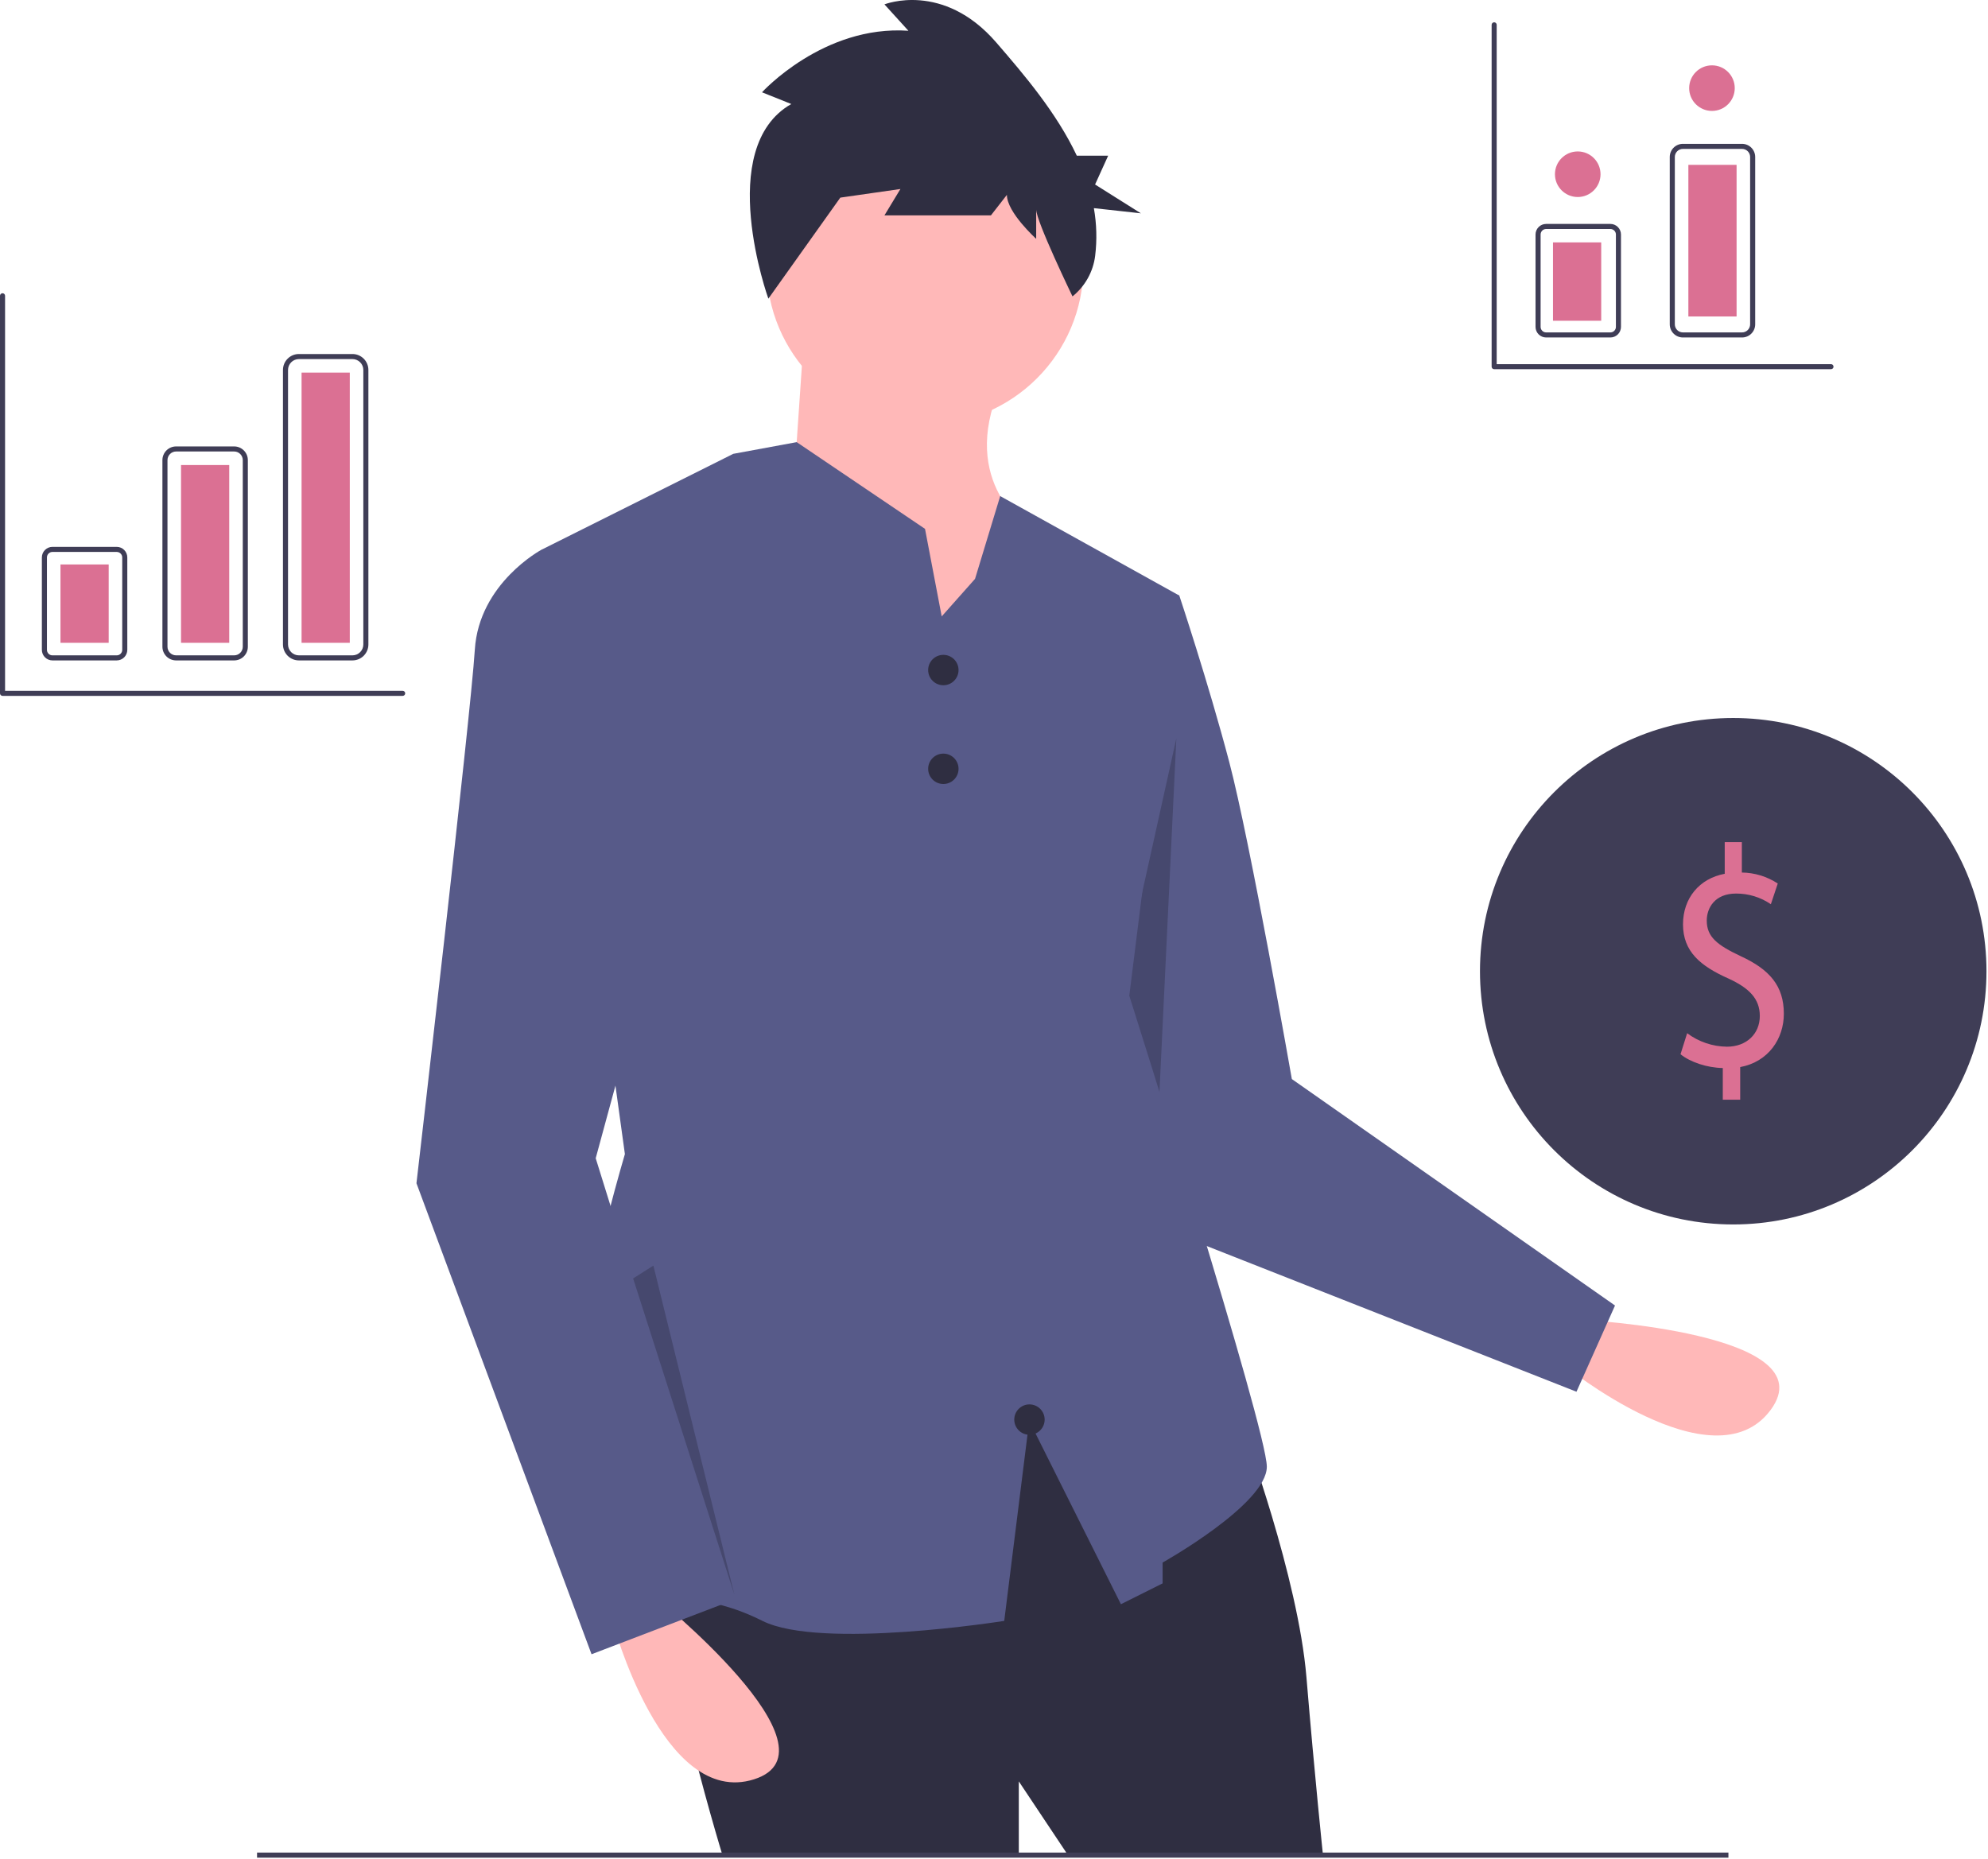 <svg width="785" height="734" viewBox="0 0 785 734" fill="none" xmlns="http://www.w3.org/2000/svg">
<g id="budget 1" clip-path="url(#clip0)">
<path id="Vector" d="M624.745 521.218C624.745 521.218 721.785 526.235 699.182 556.783C676.58 587.331 617.188 538.863 617.188 538.863L624.745 521.218Z" fill="#FFB8B8"/>
<path id="Vector_2" d="M445.916 230.251L465.668 235.189C465.668 235.189 477.19 269.756 485.42 301.03C493.65 332.304 510.11 426.126 510.11 426.126L637.72 515.559L622.5 549.607L452.5 482.607L414.641 333.95L445.916 230.251Z" fill="#575A89"/>
<path id="Vector_3" opacity="0.2" d="M464.5 291.607L457.138 445.772L472.5 491.607L427.5 458.607L464.5 291.607Z" fill="black"/>
<path id="Vector_4" d="M491.181 565.214C491.181 565.214 512.579 622.824 515.871 662.328C519.163 701.832 522.455 733.107 522.455 733.107H422.048L402.296 703.478V733.107H285.43C285.43 733.107 252.51 626.116 265.678 612.948C278.846 599.78 403.942 543.816 403.942 543.816L491.181 565.214Z" fill="#2F2E41"/>
<path id="Vector_5" d="M682.5 731.607H101.5V733.607H682.5V731.607Z" fill="#3F3D56"/>
<path id="Vector_6" d="M365.261 167.703C399.806 167.703 427.81 139.699 427.81 105.155C427.81 70.61 399.806 42.607 365.261 42.607C330.717 42.607 302.713 70.61 302.713 105.155C302.713 139.699 330.717 167.703 365.261 167.703Z" fill="#FFB8B8"/>
<path id="Vector_7" d="M317.527 131.491L312.589 203.915L375.137 287.862L406.411 208.853C406.411 208.853 378.429 190.747 394.889 152.889L317.527 131.491Z" fill="#FFB8B8"/>
<path id="Vector_8" d="M500.23 579.203C500.23 594.023 459.08 617.063 459.08 617.063V625.293L442.62 633.523L406.41 561.103L396.54 640.103C396.54 640.103 324.11 651.633 301.07 640.103C278.02 628.583 266.5 633.523 233.58 622.003C200.66 610.483 246.75 455.753 246.75 455.753L213.83 217.083L285.75 181.123L289.54 179.223L299.43 177.403L314.59 174.603L365.26 208.853L369.34 230.253L371.85 243.423L385.01 228.603L394.95 195.913L465.67 235.193L445.92 393.203C445.92 393.203 500.23 564.393 500.23 579.203Z" fill="#575A89"/>
<path id="Vector_9" d="M258.271 630.231C258.271 630.231 333.987 691.133 297.775 702.655C261.563 714.178 241.811 640.107 241.811 640.107L258.271 630.231Z" fill="#FFB8B8"/>
<path id="Vector_10" d="M230.289 220.375L213.829 217.083C213.829 217.083 189.138 230.251 187.492 256.588C185.846 282.924 164.448 467.276 164.448 467.276L233.581 653.275L289.545 631.877L235.227 457.4L276.377 305.968L230.289 220.375Z" fill="#575A89"/>
<path id="Vector_11" d="M372.5 270.607C375.814 270.607 378.5 267.92 378.5 264.607C378.5 261.293 375.814 258.607 372.5 258.607C369.186 258.607 366.5 261.293 366.5 264.607C366.5 267.92 369.186 270.607 372.5 270.607Z" fill="#2F2E41"/>
<path id="Vector_12" d="M372.5 309.607C375.814 309.607 378.5 306.92 378.5 303.607C378.5 300.293 375.814 297.607 372.5 297.607C369.186 297.607 366.5 300.293 366.5 303.607C366.5 306.92 369.186 309.607 372.5 309.607Z" fill="#2F2E41"/>
<path id="Vector_13" d="M406.5 566.607C409.814 566.607 412.5 563.92 412.5 560.607C412.5 557.293 409.814 554.607 406.5 554.607C403.186 554.607 400.5 557.293 400.5 560.607C400.5 563.92 403.186 566.607 406.5 566.607Z" fill="#2F2E41"/>
<path id="Vector_14" d="M312.452 41.077L300.89 36.448C300.89 36.448 325.066 9.832 358.702 12.146L349.242 1.731C349.242 1.731 372.367 -7.527 393.389 16.775C404.44 29.55 417.227 44.566 425.197 61.482H437.58L432.412 72.861L450.5 84.241L431.934 82.197C433.041 88.428 433.21 94.79 432.438 101.071C431.642 107.355 428.435 113.083 423.495 117.047V117.047C423.495 117.047 409.156 87.366 409.156 82.737V94.309C409.156 94.309 397.593 83.894 397.593 76.951L391.287 85.052H349.242L355.548 74.637L331.373 78.108L340.833 65.379L303.402 117.944C303.402 117.944 281.97 58.435 312.452 41.077Z" fill="#2F2E41"/>
<g id="Coin">
<path id="Vector_15" opacity="0.1" d="M684.398 469.545C731.894 469.545 770.398 431.042 770.398 383.545C770.398 336.049 731.894 297.545 684.398 297.545C636.901 297.545 598.398 336.049 598.398 383.545C598.398 431.042 636.901 469.545 684.398 469.545Z" fill="black"/>
<path id="Vector_16" d="M684.398 483.545C739.626 483.545 784.398 438.774 784.398 383.545C784.398 328.317 739.626 283.545 684.398 283.545C629.169 283.545 584.398 328.317 584.398 383.545C584.398 438.774 629.169 483.545 684.398 483.545Z" fill="#3F3D56"/>
<path id="Vector_17" d="M680.277 434.293V421.776C673.949 421.652 667.404 419.421 663.586 416.323L666.204 408.02C670.741 411.42 676.243 413.286 681.913 413.348C689.659 413.348 694.895 408.267 694.895 401.203C694.895 394.387 690.64 390.173 682.568 386.455C671.44 381.498 664.567 375.797 664.567 365.015C664.567 354.729 671.004 346.921 681.041 345.062V332.545H687.804V344.567C692.848 344.635 697.767 346.14 701.986 348.904L699.259 357.084C695.212 354.314 690.417 352.844 685.513 352.87C677.113 352.87 673.949 358.57 673.949 363.528C673.949 369.972 677.986 373.194 687.477 377.656C698.713 382.861 704.387 389.306 704.387 400.335C704.387 410.126 698.386 419.297 687.15 421.403V434.293H680.277Z" fill="#DB7093"/>
</g>
<path id="Vector_18" opacity="0.2" d="M250.005 504.87L290 629.803L258 499.803L250.005 504.87Z" fill="black"/>
<g id="chart">
<path id="Vector_19" d="M46.093 260.803H20.706C19.6 260.802 18.539 260.362 17.757 259.58C16.974 258.797 16.534 257.736 16.533 256.63V220.137C16.534 219.03 16.974 217.97 17.757 217.187C18.539 216.405 19.6 215.965 20.706 215.963H46.093C47.2 215.965 48.261 216.405 49.043 217.187C49.825 217.97 50.265 219.03 50.267 220.137V256.63C50.265 257.736 49.825 258.797 49.043 259.58C48.261 260.362 47.2 260.802 46.093 260.803V260.803ZM20.706 217.963C20.13 217.964 19.578 218.193 19.171 218.601C18.763 219.008 18.534 219.561 18.533 220.137V256.63C18.534 257.206 18.763 257.759 19.171 258.166C19.578 258.573 20.13 258.803 20.706 258.803H46.093C46.669 258.803 47.222 258.573 47.629 258.166C48.037 257.759 48.266 257.206 48.267 256.63V220.137C48.266 219.561 48.037 219.008 47.629 218.601C47.222 218.193 46.669 217.964 46.093 217.963H20.706Z" fill="#3F3D56"/>
<path id="Vector_20" d="M92.463 260.803H69.537C68.104 260.802 66.731 260.232 65.718 259.219C64.705 258.206 64.135 256.832 64.133 255.4V181.7C64.135 180.268 64.705 178.894 65.718 177.881C66.731 176.868 68.104 176.298 69.537 176.297H92.463C93.896 176.298 95.269 176.868 96.282 177.881C97.295 178.894 97.865 180.268 97.867 181.7V255.4C97.865 256.832 97.295 258.206 96.282 259.219C95.269 260.232 93.895 260.802 92.463 260.803V260.803ZM69.537 178.296C68.635 178.297 67.769 178.656 67.131 179.295C66.493 179.933 66.134 180.798 66.133 181.7V255.4C66.134 256.302 66.493 257.167 67.131 257.805C67.769 258.443 68.635 258.802 69.537 258.803H92.463C93.365 258.802 94.231 258.443 94.869 257.805C95.507 257.167 95.866 256.302 95.867 255.4V181.7C95.866 180.798 95.507 179.933 94.869 179.295C94.231 178.656 93.365 178.298 92.463 178.297L69.537 178.296Z" fill="#3F3D56"/>
<path id="Vector_21" d="M139.178 260.803H118.022C116.355 260.801 114.757 260.138 113.578 258.959C112.398 257.78 111.735 256.182 111.733 254.514V146.092C111.735 144.425 112.398 142.826 113.578 141.647C114.757 140.468 116.355 139.805 118.022 139.803H139.178C140.845 139.805 142.444 140.468 143.623 141.647C144.802 142.826 145.465 144.425 145.467 146.092V254.514C145.465 256.182 144.802 257.78 143.623 258.959C142.444 260.138 140.845 260.801 139.178 260.803V260.803ZM118.022 141.803C116.885 141.805 115.795 142.257 114.991 143.061C114.187 143.865 113.735 144.955 113.733 146.092V254.514C113.735 255.651 114.187 256.742 114.991 257.546C115.795 258.35 116.885 258.802 118.022 258.803H139.178C140.315 258.802 141.405 258.35 142.209 257.546C143.013 256.742 143.466 255.651 143.467 254.514V146.092C143.466 144.955 143.013 143.865 142.209 143.061C141.405 142.257 140.315 141.805 139.178 141.803H118.022Z" fill="#3F3D56"/>
<path id="Vector_22" d="M90.52 183.643H71.48V253.853H90.52V183.643Z" fill="#DB7093"/>
<path id="Vector_23" d="M138.12 147.15H119.08V253.853H138.12V147.15Z" fill="#DB7093"/>
<path id="Vector_24" d="M159 274.803H1C0.869 274.803 0.739 274.777 0.617 274.727C0.496 274.677 0.386 274.603 0.293 274.51C0.2 274.418 0.126 274.307 0.076 274.186C0.026 274.065 -3.41257e-05 273.935 3.38221e-08 273.803V116.803C3.38221e-08 116.538 0.105 116.284 0.293 116.096C0.48 115.909 0.735 115.803 1 115.803C1.265 115.803 1.52 115.909 1.707 116.096C1.895 116.284 2 116.538 2 116.803V272.803H159C159.265 272.803 159.52 272.909 159.707 273.096C159.895 273.284 160 273.538 160 273.803C160 274.069 159.895 274.323 159.707 274.51C159.52 274.698 159.265 274.803 159 274.803Z" fill="#3F3D56"/>
<path id="Vector_25" d="M42.92 222.913H23.88V253.853H42.92V222.913Z" fill="#DB7093"/>
</g>
<g id="chart2">
<path id="Vector_26" d="M723 145.803H590C589.869 145.803 589.739 145.778 589.617 145.727C589.496 145.677 589.386 145.603 589.293 145.51C589.2 145.418 589.126 145.307 589.076 145.186C589.026 145.065 589 144.935 589 144.803V9.803C589 9.538 589.105 9.284 589.293 9.096C589.48 8.909 589.735 8.803 590 8.803C590.265 8.803 590.52 8.909 590.707 9.096C590.895 9.284 591 9.538 591 9.803V143.803H723C723.265 143.803 723.52 143.909 723.707 144.096C723.895 144.284 724 144.538 724 144.803C724 145.069 723.895 145.323 723.707 145.51C723.52 145.698 723.265 145.803 723 145.803Z" fill="#3F3D56"/>
<path id="Vector_27" d="M635.898 133.271H610.512C609.405 133.269 608.344 132.829 607.562 132.047C606.779 131.265 606.339 130.204 606.338 129.097V92.604C606.339 91.498 606.779 90.437 607.562 89.654C608.344 88.872 609.405 88.432 610.512 88.431H635.898C637.005 88.432 638.065 88.872 638.848 89.655C639.63 90.437 640.07 91.498 640.071 92.604V129.097C640.07 130.204 639.63 131.264 638.848 132.047C638.065 132.829 637.005 133.269 635.898 133.271ZM610.512 90.431C609.935 90.431 609.383 90.661 608.975 91.068C608.568 91.475 608.339 92.028 608.338 92.604V129.097C608.339 129.674 608.568 130.226 608.975 130.633C609.383 131.041 609.935 131.27 610.512 131.271H635.898C636.475 131.27 637.027 131.041 637.434 130.633C637.842 130.226 638.071 129.673 638.071 129.097V92.604C638.071 92.028 637.842 91.475 637.434 91.068C637.027 90.661 636.475 90.431 635.898 90.431H610.512Z" fill="#3F3D56"/>
<path id="Vector_28" d="M687.888 133.271H664.521C663.147 133.269 661.83 132.722 660.858 131.75C659.886 130.779 659.339 129.461 659.338 128.086V61.987C659.339 60.613 659.886 59.295 660.858 58.323C661.83 57.351 663.147 56.805 664.521 56.803H687.888C689.262 56.805 690.58 57.351 691.551 58.323C692.523 59.295 693.07 60.613 693.071 61.987V128.086C693.07 129.461 692.523 130.779 691.551 131.75C690.58 132.722 689.262 133.269 687.888 133.271V133.271ZM664.521 58.803C663.677 58.804 662.868 59.14 662.271 59.737C661.674 60.334 661.339 61.143 661.338 61.987V128.086C661.339 128.931 661.674 129.74 662.271 130.337C662.868 130.934 663.677 131.27 664.521 131.271H687.888C688.732 131.27 689.541 130.934 690.138 130.337C690.735 129.74 691.07 128.931 691.071 128.086V61.987C691.07 61.143 690.735 60.334 690.138 59.737C689.541 59.14 688.732 58.804 687.888 58.803H664.521Z" fill="#3F3D56"/>
<path id="Vector_29" d="M632.268 95.727H613.228V126.667H632.268V95.727Z" fill="#DB7093"/>
<path id="Vector_30" d="M685.725 65.105H666.685V124.969H685.725V65.105Z" fill="#DB7093"/>
<path id="Vector_31" d="M623 77.803C627.971 77.803 632 73.774 632 68.803C632 63.833 627.971 59.803 623 59.803C618.029 59.803 614 63.833 614 68.803C614 73.774 618.029 77.803 623 77.803Z" fill="#DB7093"/>
<path id="Vector_32" d="M676 43.803C680.971 43.803 685 39.774 685 34.803C685 29.833 680.971 25.803 676 25.803C671.029 25.803 667 29.833 667 34.803C667 39.774 671.029 43.803 676 43.803Z" fill="#DB7093"/>
</g>
</g>
<defs>
<clipPath id="clip0">
<rect width="784.398" height="733.607" fill="white"/>
</clipPath>
</defs>
</svg>
